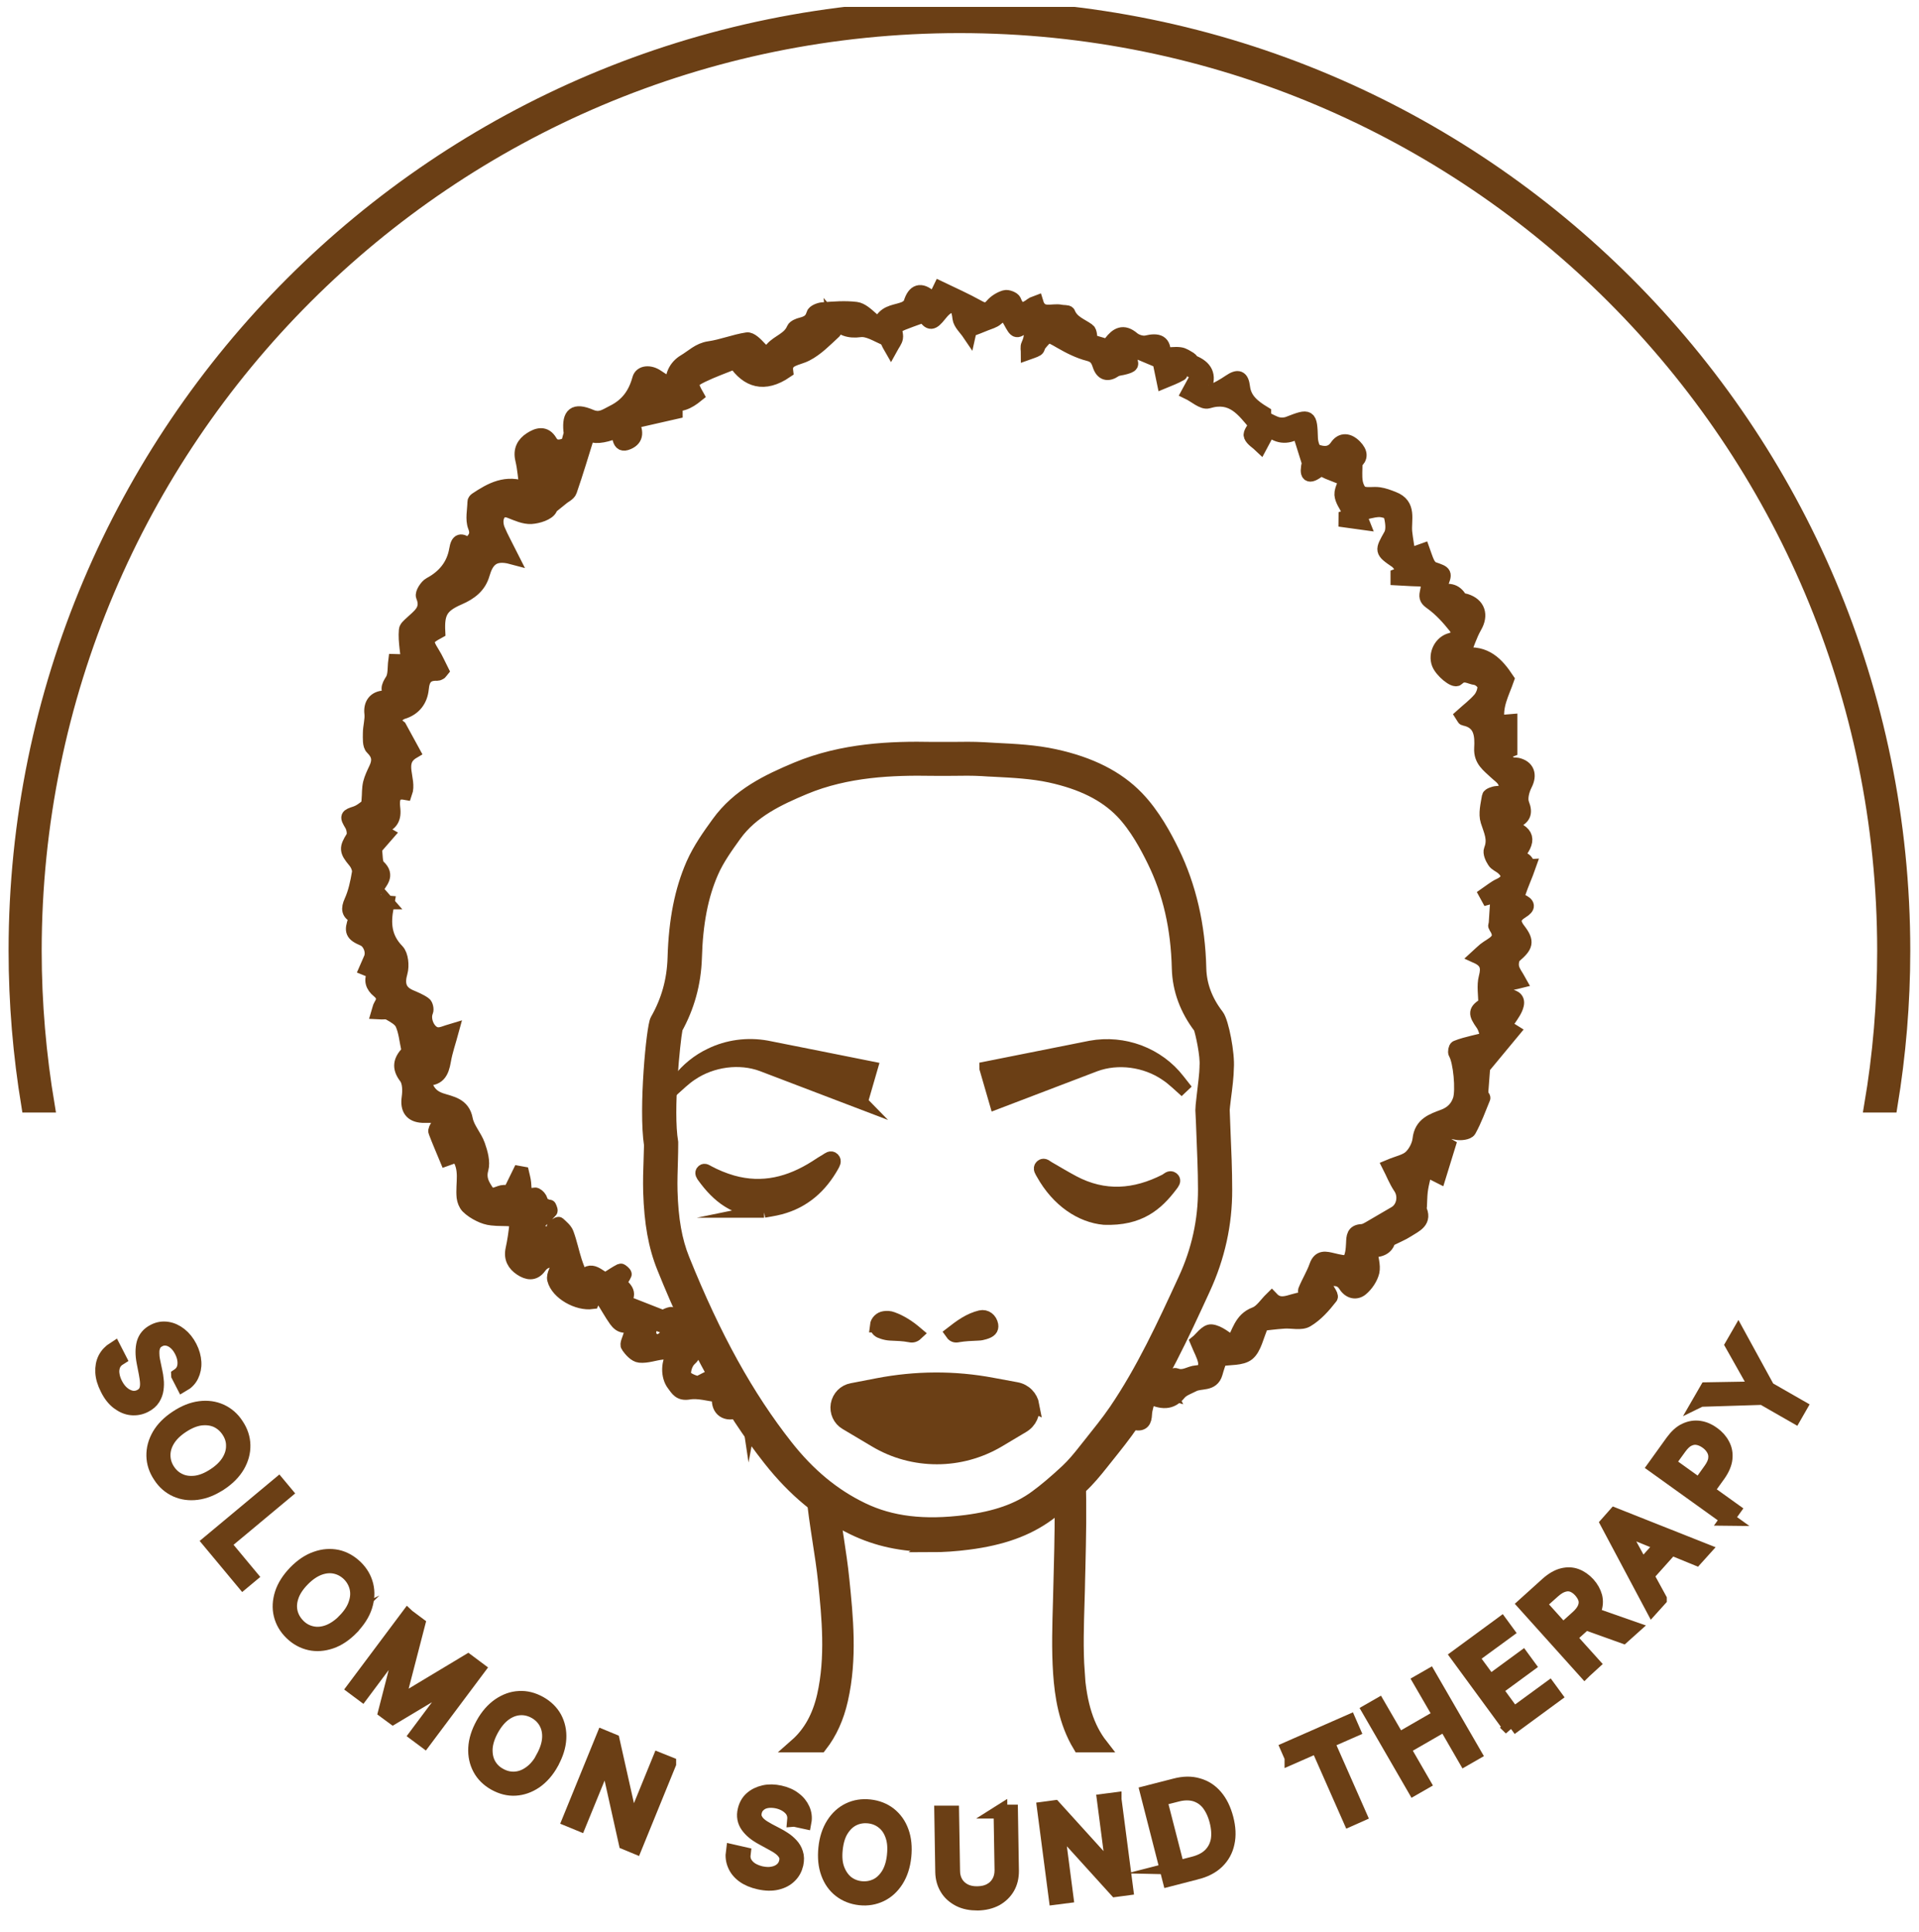 <?xml version="1.0" encoding="UTF-8"?><svg id="Layer_1" xmlns="http://www.w3.org/2000/svg" xmlns:xlink="http://www.w3.org/1999/xlink" viewBox="0 0 138.56 139.5"><defs><clipPath id="clippath"><rect y=".5" width="138.56" height="139" style="fill:none;"/></clipPath></defs><g style="clip-path:url(#clippath);"><g><path d="M3.45,79.83c-.61-3.64-.94-7.37-.94-11.18C2.52,31.78,32.41,1.89,69.28,1.89s66.76,29.89,66.76,66.76c0,3.81-.32,7.54-.94,11.18h1.41c.6-3.64,.92-7.37,.92-11.18C137.43,31.01,106.92,.5,69.28,.5S1.12,31.01,1.12,68.65c0,3.81,.32,7.54,.92,11.18h1.41Z" style="fill:#6b3f15; stroke:#6b3f15; stroke-miterlimit:10;"/><path d="M12.86,99.31c.27-.18,.42-.43,.45-.75,.03-.32-.04-.66-.22-1.01-.13-.26-.29-.46-.47-.61-.18-.15-.37-.24-.57-.27-.2-.03-.39,0-.57,.1-.15,.08-.27,.18-.34,.31-.07,.13-.11,.27-.13,.43-.01,.15,0,.31,.01,.46,.02,.15,.04,.29,.07,.41l.14,.67c.04,.17,.07,.37,.09,.59,.03,.22,.02,.45-.01,.68-.03,.23-.11,.45-.24,.66-.13,.21-.33,.38-.6,.52-.31,.16-.64,.22-.97,.19-.34-.03-.66-.17-.97-.4-.31-.23-.58-.57-.8-1.02-.21-.41-.33-.81-.35-1.18-.02-.37,.04-.7,.19-1,.15-.29,.38-.53,.68-.72l.37,.72c-.21,.13-.35,.3-.43,.5-.07,.2-.1,.42-.06,.65,.03,.23,.11,.47,.23,.7,.14,.27,.3,.48,.5,.65,.2,.17,.41,.27,.63,.32,.22,.04,.44,.01,.65-.1,.19-.1,.32-.23,.39-.4,.07-.17,.09-.36,.08-.57-.01-.21-.05-.44-.09-.67l-.16-.82c-.1-.52-.1-.97,0-1.36,.11-.39,.35-.68,.74-.88,.32-.17,.65-.22,.98-.17,.33,.05,.64,.19,.93,.42,.29,.23,.53,.53,.72,.9,.19,.37,.29,.74,.31,1.1,.02,.36-.05,.68-.19,.97-.14,.29-.36,.51-.64,.67l-.35-.68Z" style="fill:#6b3f15; stroke:#6b3f15; stroke-miterlimit:10;"/><path d="M15.9,107.13c-.57,.38-1.13,.6-1.68,.67-.55,.07-1.06,0-1.52-.21-.46-.21-.85-.54-1.15-1.01-.31-.46-.47-.95-.48-1.46-.01-.51,.12-1,.4-1.49,.28-.48,.7-.91,1.28-1.29,.57-.38,1.13-.6,1.68-.67,.55-.07,1.06,0,1.52,.21,.46,.21,.85,.54,1.15,1.01,.31,.46,.47,.95,.48,1.46,.01,.51-.12,1-.4,1.49-.28,.48-.7,.91-1.27,1.29Zm-.42-.63c.47-.31,.81-.65,1.03-1.02,.22-.37,.32-.74,.31-1.12,0-.37-.12-.72-.34-1.05-.22-.33-.5-.57-.84-.73-.34-.15-.72-.2-1.15-.15-.43,.06-.87,.24-1.34,.55-.47,.31-.81,.65-1.03,1.02-.22,.37-.32,.74-.31,1.12,.01,.38,.12,.73,.34,1.06,.22,.33,.5,.57,.84,.72,.34,.16,.73,.2,1.15,.15,.43-.06,.87-.24,1.34-.55Z" style="fill:#6b3f15; stroke:#6b3f15; stroke-miterlimit:10;"/><path d="M15.12,111.33l4.99-4.16,.5,.6-4.45,3.71,1.93,2.32-.54,.45-2.43-2.92Z" style="fill:#6b3f15; stroke:#6b3f15; stroke-miterlimit:10;"/><path d="M25.41,117.54c-.48,.49-.98,.83-1.51,1.01-.53,.18-1.04,.22-1.53,.11s-.94-.35-1.34-.74-.65-.83-.77-1.32c-.12-.49-.09-1.01,.08-1.54,.17-.53,.5-1.04,.97-1.53,.48-.49,.98-.83,1.51-1.01,.53-.19,1.04-.22,1.53-.12,.5,.11,.94,.36,1.34,.74,.4,.39,.65,.83,.77,1.32,.12,.5,.09,1.01-.08,1.54-.17,.53-.5,1.04-.97,1.53Zm-.54-.53c.39-.4,.66-.81,.79-1.22,.14-.41,.16-.79,.07-1.16-.09-.36-.27-.68-.55-.96-.28-.27-.61-.45-.97-.53-.37-.08-.75-.05-1.16,.1-.4,.15-.8,.42-1.19,.82-.39,.4-.66,.81-.79,1.21-.14,.41-.16,.79-.07,1.16,.09,.36,.28,.68,.56,.96,.28,.28,.6,.45,.97,.53,.37,.08,.75,.05,1.16-.1,.4-.15,.8-.42,1.2-.82Z" style="fill:#6b3f15; stroke:#6b3f15; stroke-miterlimit:10;"/><path d="M29.45,116.7l.75,.56-1.46,5.64,.06,.04,4.99-3,.75,.56-3.89,5.2-.59-.44,2.95-3.95-.05-.04-4.58,2.74-.57-.42,1.33-5.17-.05-.04-2.95,3.95-.59-.44,3.89-5.2Z" style="fill:#6b3f15; stroke:#6b3f15; stroke-miterlimit:10;"/><path d="M39.85,127.28c-.33,.6-.73,1.05-1.19,1.37-.46,.31-.94,.48-1.45,.51-.51,.03-1-.1-1.49-.37-.48-.27-.85-.63-1.09-1.08-.24-.45-.35-.95-.32-1.5,.03-.56,.21-1.13,.54-1.73,.33-.6,.73-1.05,1.19-1.37,.46-.31,.94-.49,1.45-.51,.51-.03,1,.1,1.49,.37,.48,.27,.85,.63,1.09,1.07,.24,.45,.35,.95,.32,1.5-.03,.56-.21,1.13-.54,1.73Zm-.66-.37c.27-.49,.42-.95,.45-1.38,.03-.43-.05-.81-.23-1.14-.18-.33-.44-.59-.78-.78-.34-.19-.7-.28-1.08-.26-.37,.02-.74,.15-1.09,.4-.35,.25-.66,.61-.94,1.11-.27,.49-.42,.95-.45,1.38-.02,.43,.05,.81,.23,1.14,.18,.33,.44,.59,.79,.78,.34,.19,.7,.28,1.08,.26,.38-.02,.74-.15,1.09-.4,.35-.24,.67-.61,.94-1.1Z" style="fill:#6b3f15; stroke:#6b3f15; stroke-miterlimit:10;"/><path d="M48.32,127.35l-2.45,6.01-.7-.29-1.35-6.06-.06-.02-1.93,4.72-.73-.3,2.45-6.01,.7,.29,1.36,6.07,.06,.02,1.93-4.73,.72,.29Z" style="fill:#6b3f15; stroke:#6b3f15; stroke-miterlimit:10;"/><path d="M57.34,131.4c.03-.32-.06-.6-.29-.83-.23-.23-.53-.39-.91-.48-.28-.06-.54-.07-.77-.03-.23,.04-.42,.13-.57,.27-.15,.13-.25,.3-.29,.5-.04,.17-.03,.32,.02,.46,.06,.14,.14,.26,.25,.37,.11,.11,.23,.2,.36,.28,.13,.08,.25,.15,.36,.21l.61,.32c.16,.08,.33,.18,.51,.3,.19,.12,.36,.27,.52,.44,.16,.17,.28,.37,.35,.6,.08,.23,.08,.5,.02,.79-.08,.34-.23,.63-.48,.87-.24,.24-.55,.4-.93,.49-.38,.09-.81,.08-1.3-.03-.45-.1-.83-.26-1.13-.48-.3-.22-.51-.48-.64-.79-.13-.3-.17-.63-.12-.98l.79,.18c-.03,.24,0,.46,.11,.65,.11,.19,.26,.34,.46,.47,.2,.12,.43,.21,.68,.27,.29,.06,.57,.08,.82,.03,.25-.04,.47-.14,.64-.28,.17-.14,.29-.33,.34-.56,.05-.21,.03-.4-.06-.55-.09-.16-.22-.3-.39-.43s-.36-.24-.57-.35l-.73-.4c-.46-.25-.81-.54-1.04-.87-.23-.33-.3-.71-.2-1.13,.08-.35,.24-.64,.49-.86,.25-.22,.56-.37,.92-.45,.36-.08,.74-.07,1.15,.02,.41,.09,.76,.24,1.04,.46,.29,.21,.49,.47,.62,.76,.13,.29,.17,.6,.11,.92l-.74-.16Z" style="fill:#6b3f15; stroke:#6b3f15; stroke-miterlimit:10;"/><path d="M65.3,134.05c-.07,.68-.26,1.26-.56,1.73-.3,.47-.68,.82-1.14,1.04-.46,.22-.96,.31-1.51,.25-.55-.06-1.03-.25-1.43-.56s-.7-.73-.89-1.26c-.19-.52-.25-1.12-.18-1.81,.07-.68,.26-1.26,.56-1.73,.3-.47,.68-.82,1.14-1.04,.46-.22,.96-.3,1.51-.24,.55,.06,1.03,.25,1.43,.56,.4,.32,.7,.73,.89,1.26,.19,.52,.25,1.12,.18,1.81Zm-.76-.08c.06-.56,.02-1.04-.13-1.45-.14-.4-.36-.72-.66-.95-.29-.23-.64-.37-1.03-.41-.39-.04-.76,.02-1.09,.18-.34,.16-.62,.43-.85,.79-.23,.36-.37,.83-.43,1.39-.06,.56-.02,1.04,.13,1.44,.15,.4,.37,.72,.66,.96,.3,.23,.64,.37,1.03,.41,.39,.04,.75-.02,1.09-.18,.34-.16,.62-.43,.85-.79,.23-.37,.37-.83,.43-1.38Z" style="fill:#6b3f15; stroke:#6b3f15; stroke-miterlimit:10;"/><path d="M72.21,130.81h.79l.07,4.29c0,.44-.09,.84-.29,1.19-.2,.35-.49,.63-.86,.84-.38,.2-.82,.31-1.33,.32-.51,0-.95-.08-1.34-.28-.38-.2-.68-.46-.89-.81-.21-.34-.32-.74-.33-1.18l-.07-4.3h.79l.07,4.22c0,.32,.08,.6,.22,.84,.14,.24,.35,.43,.61,.57,.26,.13,.57,.2,.94,.19s.67-.08,.93-.23c.26-.14,.45-.34,.59-.59,.14-.25,.2-.53,.2-.85l-.07-4.24Z" style="fill:#6b3f15; stroke:#6b3f15; stroke-miterlimit:10;"/><path d="M80.48,129.93l.84,6.44-.75,.1-4.17-4.6h-.06l.66,5.06-.78,.1-.84-6.44,.75-.1,4.18,4.61h.06l-.66-5.08,.77-.1Z" style="fill:#6b3f15; stroke:#6b3f15; stroke-miterlimit:10;"/><path d="M86.37,135.22l-1.94,.5-1.61-6.29,2.03-.52c.61-.16,1.16-.17,1.66-.02,.5,.14,.92,.41,1.27,.82,.35,.41,.61,.94,.78,1.59,.17,.65,.2,1.25,.08,1.78-.11,.53-.36,.98-.74,1.35-.38,.37-.89,.63-1.53,.79Zm-1.35-.37l1.13-.29c.52-.13,.93-.34,1.22-.63,.29-.29,.47-.64,.55-1.05,.07-.41,.04-.88-.09-1.39-.13-.51-.33-.92-.58-1.25-.26-.33-.58-.54-.96-.66-.38-.11-.82-.11-1.31,.02l-1.22,.31,1.27,4.94Z" style="fill:#6b3f15; stroke:#6b3f15; stroke-miterlimit:10;"/><path d="M93.25,126.9l-.28-.64,4.46-1.96,.28,.64-1.87,.82,2.34,5.3-.72,.32-2.34-5.3-1.87,.82Z" style="fill:#6b3f15; stroke:#6b3f15; stroke-miterlimit:10;"/><path d="M102.1,129.13l-3.25-5.62,.68-.39,1.45,2.5,3-1.73-1.45-2.5,.68-.39,3.25,5.62-.68,.39-1.45-2.51-3,1.73,1.45,2.51-.68,.39Z" style="fill:#6b3f15; stroke:#6b3f15; stroke-miterlimit:10;"/><path d="M109.08,124.81l-3.84-5.24,3.16-2.32,.41,.56-2.53,1.85,1.3,1.77,2.36-1.73,.41,.56-2.36,1.73,1.3,1.78,2.57-1.88,.41,.56-3.2,2.35Z" style="fill:#6b3f15; stroke:#6b3f15; stroke-miterlimit:10;"/><path d="M114.42,120.67l-4.34-4.83,1.63-1.47c.38-.34,.75-.55,1.1-.64,.36-.09,.69-.08,1.01,.04,.32,.12,.6,.32,.86,.6,.26,.29,.42,.59,.51,.91,.08,.32,.06,.66-.07,1-.13,.34-.38,.68-.75,1.01l-1.32,1.19-.47-.53,1.3-1.17c.26-.23,.43-.46,.52-.67,.09-.22,.11-.43,.06-.63-.05-.2-.17-.4-.34-.6-.17-.19-.36-.33-.56-.41-.2-.08-.42-.09-.65-.02-.23,.06-.48,.21-.74,.44l-1.03,.92,3.88,4.31-.58,.53Zm.32-4.21l3.14,1.1-.68,.61-3.12-1.12,.66-.59Z" style="fill:#6b3f15; stroke:#6b3f15; stroke-miterlimit:10;"/><path d="M119.85,115.48l-.55,.61-3.25-6.11,.54-.61,6.43,2.55-.55,.61-5.37-2.2-.03,.04,2.78,5.09Zm-1.69-1.92l2.22-2.47,.52,.46-2.22,2.48-.52-.47Z" style="fill:#6b3f15; stroke:#6b3f15; stroke-miterlimit:10;"/><path d="M124.74,109.67l-5.28-3.79,1.28-1.78c.3-.41,.61-.7,.95-.85,.34-.16,.68-.21,1.02-.16,.34,.05,.67,.19,.98,.42,.31,.22,.55,.49,.71,.8,.17,.31,.23,.65,.19,1.02-.04,.37-.21,.76-.5,1.17l-.92,1.28-.57-.41,.9-1.26c.2-.28,.32-.55,.34-.79,.03-.24-.02-.46-.13-.66-.11-.2-.27-.38-.48-.53-.21-.15-.43-.25-.65-.29-.22-.04-.44-.01-.66,.1-.22,.1-.43,.3-.64,.59l-.81,1.12,4.71,3.38-.46,.64Z" style="fill:#6b3f15; stroke:#6b3f15; stroke-miterlimit:10;"/><path d="M122.77,101.09l.45-.78,3.53-.06,.04-.07-1.73-3.07,.45-.78,2.15,3.93,2.32,1.33-.39,.68-2.32-1.33-4.48,.14Z" style="fill:#6b3f15; stroke:#6b3f15; stroke-miterlimit:10;"/><path d="M28.01,65.12s0,0,0,0h0Z" style="fill:#6b3f15; stroke:#6b3f15; stroke-miterlimit:10;"/><path d="M28.01,65.11s0,0,0,.01c0,.01,0,.03,0,.04h.04s-.03-.04-.04-.05h0Z" style="fill:#6b3f15; stroke:#6b3f15; stroke-miterlimit:10;"/><path d="M110.34,62.54c.04-.11-.12-.36-.25-.45-.16-.11-.39-.13-.64-.2,1.08-1.22,.91-1.84-.6-2.24,.21-.13,.36-.24,.53-.32,.61-.26,.82-.58,.54-1.29-.15-.39,.01-.99,.22-1.4,.35-.69,.17-1.26-.59-1.43-.17-.04-.4,.02-.52-.08-.23-.19-.39-.44-.61-.71,.34-.13,.54-.21,.64-.25v-2.1c-.34,.03-.6,.04-.9,.07-.23-1.15,.32-2.08,.67-3.09-.72-1.08-1.55-2.02-3.19-1.77,.3-.72,.51-1.42,.86-2.03,.48-.83,.26-1.59-.67-1.88-.14-.04-.35-.05-.4-.15-.35-.62-.88-.67-1.57-.44,.07-.24,.11-.37,.16-.51,.37-.91,.36-.9-.54-1.21-.16-.06-.3-.24-.38-.4-.14-.28-.23-.6-.35-.93-.34,.12-.61,.22-1.03,.37-.09-.6-.19-1.13-.25-1.67-.09-.89,.36-1.97-.87-2.44-.33-.13-.67-.26-1.02-.31-.41-.06-.87,.06-1.23-.08-.23-.09-.4-.5-.45-.8-.07-.43-.02-.89-.02-1.42,.39-.31,.41-.69-.04-1.15-.47-.48-.98-.52-1.33,0-.41,.6-.99,.52-1.48,.34-.21-.07-.36-.6-.37-.93-.05-1.64-.09-1.67-1.63-1.07-.23,.09-.52,.1-.75,.05-.3-.07-.58-.25-1-.44v-.35c-.79-.48-1.41-.97-1.52-1.87-.09-.74-.36-.84-.98-.42-.41,.28-.85,.53-1.31,.73-.12,.05-.5-.23-.5-.24,.41-.94,.07-1.53-.83-1.89-.08-.03-.12-.17-.2-.22-.24-.14-.48-.32-.74-.35-.36-.05-.74,.02-1.18,.04,.08-.94-.4-1.09-1.24-.89-.3,.07-.74-.07-.98-.27-.69-.59-1.16-.31-1.61,.28-.09,.12-.2,.22-.23,.26-.45-.13-.82-.24-1.19-.35-.06-.27-.03-.68-.2-.8-.51-.37-1.16-.56-1.43-1.24-.03-.09-.36-.06-.54-.1-.62-.14-1.46,.35-1.76-.65-.15,.06-.26,.07-.33,.13-.53,.41-.96,.56-1.27-.26-.06-.16-.49-.33-.68-.27-.34,.1-.7,.32-.93,.59-.35,.41-.61,.34-1.02,.11-.88-.49-1.8-.9-2.74-1.35-.19,.39-.3,.63-.48,1-.1-.17-.14-.27-.21-.34-.69-.62-1.18-.47-1.45,.43-.05,.16-.27,.32-.44,.39-.57,.23-1.23,.2-1.63,.82-.23,.36-.48,.13-.74-.1-.33-.29-.71-.65-1.1-.7-.8-.1-1.63-.03-2.44,.03-.24,.02-.62,.18-.66,.35-.13,.47-.42,.63-.85,.74-.21,.05-.51,.17-.58,.33-.3,.73-1.08,.9-1.55,1.43-.34,.39-.61,.27-.92-.08-.24-.26-.62-.64-.88-.6-.92,.14-1.82,.51-2.74,.64-.75,.11-1.21,.61-1.79,.95-.62,.37-1,1.09-.8,1.86-.43-.28-.8-.52-1.17-.77-.51-.35-1.16-.31-1.29,.18-.3,1.1-.87,1.89-1.91,2.4-.54,.27-.92,.59-1.61,.29-1.16-.49-1.56-.14-1.45,1.07,0,.08,.04,.16,.01,.23-.09,.27-.14,.69-.31,.76-.37,.14-.84,.28-1.14-.23-.39-.67-.94-.5-1.43-.18-.51,.33-.77,.8-.61,1.47,.16,.67,.2,1.36,.31,2.13-1.46-.58-2.56,.04-3.64,.76-.06,.04-.12,.12-.12,.18-.01,.6-.17,1.26,.03,1.78,.28,.7-.11,.95-.47,1.34-.52-.41-.76-.39-.88,.33-.19,1.12-.85,1.94-1.88,2.49-.27,.14-.6,.68-.52,.87,.42,1.01-.3,1.42-.85,1.95-.15,.14-.37,.32-.38,.49-.04,.44,0,.88,.05,1.32,.12,.95,.13,.95-.82,.92-.06,.46,0,1.02-.22,1.38-.31,.48-.43,.79,.14,1.19-.28,.06-.49,.06-.69,.06-.7,.02-1.03,.5-.95,1.16,.05,.47-.11,.95-.11,1.43,0,.36-.04,.86,.17,1.06,.49,.48,.53,.92,.26,1.49-.16,.34-.33,.69-.42,1.05-.09,.38-.07,.78-.1,1.18l.29,.16c-.4,.28-.77,.67-1.22,.82-.64,.21-.67,.23-.3,.85,.14,.24,.22,.69,.09,.9-.49,.78-.48,.98,.13,1.71,.19,.22,.35,.58,.31,.84-.12,.71-.27,1.43-.56,2.07-.25,.55-.2,.88,.32,1.11-.01,.11-.01,.16-.03,.21-.31,.85-.22,1.07,.6,1.42,.44,.19,.72,.87,.53,1.36-.1,.25-.22,.49-.34,.77,.25,.1,.43,.18,.63,.27-.35,.54-.16,1,.26,1.34,.4,.33,.41,.65,.15,1.05-.07,.11-.09,.27-.16,.5,.31,.02,.6-.05,.79,.06,.35,.2,.78,.43,.93,.76,.25,.55,.3,1.19,.43,1.79,.11,.08,.05,.19-.03,.28-.52,.56-.67,1.07-.13,1.78,.27,.35,.27,1,.2,1.49-.11,.8,.19,1.27,1.01,1.31,.2,0,.4,0,.61,0,.56,0,.75,.22,.44,.75-.07,.12-.17,.29-.13,.39,.24,.64,.52,1.28,.81,1.98,.23-.08,.5-.18,.77-.28,.76,.94,.35,2.03,.46,3.04,.03,.23,.13,.5,.29,.67,.24,.24,.55,.44,.86,.59,.28,.14,.59,.24,.89,.27,.48,.06,.98,.02,1.46,.07,.12,.01,.33,.23,.31,.33-.06,.61-.15,1.22-.28,1.82-.14,.64,.12,1.09,.62,1.42,.46,.3,.94,.4,1.33-.14,.44-.61,1.01-.48,1.46-.36-.16,.46-.49,.92-.4,1.26,.25,.98,1.71,1.78,2.74,1.64,.02-.05,.04-.09,.05-.14,.02-.3-.49-.7,.11-.84,.13-.03,.39,.46,.57,.73,.34,.51,.63,1.06,.98,1.55,.34,.47,.76,.58,1.28,.06-.03,.41-.16,.75-.26,1.1-.07,.24-.25,.58-.15,.71,.21,.3,.54,.67,.86,.7,.52,.05,1.06-.16,1.59-.22,.27-.03,.55,0,.94,0-.54,.66-.52,1.71-.09,2.27,.28,.37,.44,.72,1.11,.61,.69-.12,1.45,.13,2.19,.21-.18,.92,.4,1.42,1.19,1.16,.48-.16,.91,.17,.98,.64l.17-.92c-.07-.13-.14-.27-.22-.41-.2-.34-.49-.49-.88-.17-.14,.12-.37,.14-.35,.13-.37-.73-.67-1.33-1.03-2.06-.29,.16-.57,.33-.87,.47-.22,.11-.49,.29-.67,.23-.33-.1-.83-.33-.85-.55-.04-.38,.13-.9,.41-1.15,.37-.34,.26-.41,.02-.75-.39-.56-1.11-.97-.95-1.85,.04-.2-.34-.69-.44-.67-.35,.07-.67,.32-1,.5,.01,.07,.02,.15,.03,.23,.33,.13,.66,.26,.99,.39-.19,.24-.35,.5-.57,.68-.16,.13-.48,.25-.62,.17-.2-.11-.43-.43-.4-.61,.07-.44,.29-.87,.46-1.34-.68-.27-1.46-.57-2.3-.9,.59-.67,0-.99-.29-1.37,.13-.21,.28-.39,.37-.61,.02-.05-.25-.29-.3-.27-.32,.16-.61,.36-1.05,.64-.47-.04-1.1-1.09-1.74,0-.19-.49-.37-.9-.5-1.31-.21-.66-.35-1.35-.59-2-.1-.27-.37-.49-.6-.7-.03-.02-.38,.2-.37,.27,.03,.25,.17,.49,.32,.87-.51-.24-.95-.45-1.51-.72,.07,.41,.11,.66,.16,.94-.8-.47-.8-.98-.1-1.43,.35-.23,.64-.56,.93-.87,.04-.04-.11-.35-.12-.35-.48,.13-.51-.25-.65-.54-.07-.13-.27-.31-.37-.29-.79,.18-.73-.35-.77-.84-.02-.23-.09-.46-.14-.68l-.22-.04c-.22,.45-.44,.9-.68,1.39-.17,0-.38-.04-.57,0-.38,.09-.77,.4-1.09-.07-.32-.48-.57-.92-.38-1.6,.14-.51-.05-1.18-.24-1.72-.23-.65-.77-1.21-.89-1.86-.2-1.09-1.09-1.17-1.8-1.41-.77-.26-1.05-.75-1.26-1.56,1.07,.16,1.34-.44,1.48-1.26,.12-.7,.36-1.38,.58-2.19-.44,.13-.75,.29-1.04,.27-.64-.04-1.09-1.04-.82-1.65,.06-.14-.01-.47-.13-.55-.32-.23-.7-.38-1.07-.54-.76-.35-.88-.93-.65-1.73,.13-.47,.06-1.24-.24-1.55-.93-.95-.99-2-.76-3.17,.02-.11,.04-.21,.06-.32-.48-.04-.89-.07-1.29-.1,0-.08-.02-.17-.03-.25,.17-.21,.4-.39,.51-.62,.25-.51,.89-.96,.15-1.64-.24-.22-.17-.79-.26-1.29,.21-.24,.49-.56,.89-1.02-.19-.11-.36-.2-.55-.31,.07-.08,.11-.15,.16-.18,.57-.25,.91-.54,.84-1.31-.03-.35-.22-1.39,.86-1.19,.35-.99-.7-2.23,.56-2.97-.32-.58-.62-1.14-.97-1.78l-.57-.46c.26-.21,.48-.52,.77-.61,.88-.26,1.32-.9,1.4-1.7,.07-.77,.36-1.11,1.12-1.08,.07,0,.14-.05,.2-.08,.02-.01,.03-.04,.12-.15-.2-.39-.39-.85-.65-1.26-.55-.88-.52-1.05,.4-1.55-.07-1.39,.21-1.88,1.5-2.44,.81-.35,1.46-.84,1.71-1.72,.27-.91,.69-1.59,2.1-1.21-.42-.84-.75-1.41-1-2.02-.11-.28-.15-.65-.05-.92,.13-.38,.45-.57,.92-.38,.49,.19,1.02,.44,1.53,.41,.49-.03,1.22-.26,1.38-.61,.29-.62,.87-1.46-.3-2.09,.37-.21,.62-.36,1.09-.63-.08,.57-.16,.95-.18,1.33,0,.23,.09,.46,.14,.69,.23-.19,.59-.34,.67-.58,.47-1.36,.88-2.74,1.31-4.12,.39,.26,1.05,.21,1.99-.16,.38,.17,.09,1.15,.89,.8,.67-.29,.61-.84,.27-1.49,1.1-.25,2.13-.48,3.17-.72v-.27c-.53-.07-1.06-.15-1.59-.22,0-.07,0-.15-.01-.22,.33,0,.71-.09,1,.02,.87,.33,1.5-.01,2.13-.52-.48-.85-.47-1.01,.37-1.42,.76-.37,1.56-.65,2.37-.98,.9,1.33,2.1,1.76,3.71,.66-.12-.91,.78-.87,1.45-1.22,.76-.39,1.38-1.04,2.02-1.63,.1-.09-.03-.44-.08-.85,.56,.66,1.15,.85,1.95,.74,.57-.07,1.21,.35,1.79,.6,.16,.07,.22,.35,.42,.69,.17-.31,.34-.51,.38-.74,.05-.25-.14-.67-.02-.77,.3-.24,.71-.35,1.08-.5,.31-.12,.62-.22,.96-.34,.4,.63,.6,.62,1.15-.08,.21-.27,.56-.63,.84-.62,.43,.01,.51,.44,.56,.89,.05,.39,.45,.74,.7,1.11,.02-.09,.04-.18,.07-.26,.38-.14,.75-.28,1.13-.44,.27-.11,.6-.19,.8-.38,.42-.38,.68-.32,.94,.16,.47,.87,.48,.87,1.19,.22,.43,.48,.38,.97,.13,1.51-.08,.16-.02,.39-.02,.59,.22-.08,.46-.14,.66-.26,.09-.05,.1-.23,.17-.33,.62-.77,.65-.73,1.53-.22,.64,.37,1.33,.72,2.04,.9,.5,.13,.64,.4,.77,.79,.2,.62,.6,.73,1.13,.37,.2-.13,.49-.12,.73-.2,.16-.05,.37-.1,.43-.21,.05-.1-.03-.32-.12-.44-.21-.28-.46-.52-.68-.79-.01-.01,.04-.08,.08-.17,1.01,.43,2.03,.85,3.04,1.28-.07,.06-.14,.11-.22,.17,.08,.39,.17,.78,.25,1.18,.41-.17,.84-.33,1.22-.55,.04-.02-.2-.5-.38-.92,.58,.34,1.1,.65,1.6,.94-.03,.13-.03,.18-.06,.22-.2,.37-.4,.73-.6,1.1,.48,.23,1.05,.76,1.43,.65,1.77-.54,2.55,.64,3.43,1.67-.15,.3-.43,.62-.36,.8,.12,.29,.47,.48,.72,.72,.2-.37,.39-.74,.63-1.19,.65,.63,1.44,.6,2.12,.11,.26,.83,.48,1.53,.7,2.23,0,.02,.03,.05,.03,.07-.2,.87-.07,1.18,.78,.51,.12-.1,.53,.18,.93,.33,.03-.27,.04-.46,.06-.63,.36-.19,.93,.3,.9,.87-.02,.41-.34,.83-.32,1.23,.03,.39,.31,.77,.51,1.14,.05,.1,.2,.14,.4,.28-.26,.08-.44,.14-.61,.2,0,.08-.01,.17-.01,.25,.37,.05,.75,.11,1.27,.18-.15-.38-.23-.57-.26-.65,.48-.1,.94-.26,1.4-.28,.29-.01,.8,.14,.84,.3,.12,.48,.23,1.11,.01,1.5-.64,1.14-.68,1.15,.42,1.9,.16,.11,.25,.33,.42,.43,.16,.1,.37,.12,.66,.2-.39,.15-.69,.26-1,.38,0,.07,0,.15,0,.22,.44,.02,.87,.06,1.31,.07,.9,.01,.99,.09,.8,.96-.08,.38,.02,.51,.36,.75,.65,.47,1.21,1.09,1.71,1.72,.23,.3,.28,.78-.33,.93-.72,.18-1.14,1.04-.88,1.72,.2,.53,1.14,1.32,1.36,1.1,.47-.47,.89-.1,1.31-.05,.24,.03,.61,.34,.63,.56,.03,.3-.12,.7-.33,.95-.38,.44-.86,.8-1.28,1.18,.11,.17,.13,.24,.16,.24,1.23,.24,1.27,1.23,1.22,2.13-.05,.88,.54,1.26,1.04,1.74,.21,.2,.49,.38,.62,.62,.36,.66,.23,.82-.53,.87-.2,.01-.55,.14-.57,.25-.1,.59-.27,1.25-.1,1.78,.22,.7,.55,1.3,.24,2.07-.09,.22,.08,.6,.24,.84,.12,.2,.4,.3,.59,.46,.57,.48,.48,.95-.19,1.26-.35,.16-.67,.43-.99,.65,.05,.09,.09,.18,.14,.27,.26-.07,.51-.15,.7-.2-.05,.67-.1,1.35-.14,2.03,0,.07-.06,.18-.03,.22,.71,1.01-.24,1.25-.77,1.68-.17,.14-.33,.3-.56,.51,.73,.33,.83,.78,.64,1.49-.16,.6-.03,1.28-.03,1.95-.75,.46-.75,.65-.19,1.44,.21,.3,.26,.71,.39,1.06-.36,.08-.72,.16-1.08,.25-.4,.1-.81,.2-1.2,.36-.08,.03-.14,.33-.08,.43,.35,.58,.54,2.66,.32,3.35-.2,.6-.59,.97-1.17,1.19-.8,.3-1.62,.56-1.74,1.66-.05,.45-.32,.97-.65,1.28-.34,.32-.89,.41-1.53,.68,.24,.47,.46,1.04,.79,1.53,.4,.59,.25,1.49-.38,1.85-.6,.34-1.18,.7-1.78,1.04-.19,.11-.4,.24-.61,.25-.62,.03-.62,.41-.64,.89-.02,.44-.06,.98-.31,1.28-.15,.17-.76,.01-1.14-.08-.52-.12-.97-.26-1.21,.44-.21,.6-.56,1.15-.8,1.75-.05,.13,.1,.35,.19,.65-.94-.18-1.82,.77-2.6-.06-.42,.41-.74,.94-1.19,1.11-1.08,.4-1.18,1.43-1.63,2.08-.49-.28-1-.77-1.54-.82-.36-.03-.77,.57-1.02,.77,.24,.58,.46,.96,.55,1.37,.09,.43-.03,.79-.6,.82-.49,.03-.91,.43-1.49,.2-.18-.07-.54,.27-.85,.44,.14,.28,.24,.5,.42,.86-.4-.12-.7-.15-.94-.29-.51-.3-.79-.22-1.05,.35-.29,.64-.45,1.44-1.31,1.65h-.04l.09,.57c.1-.04,.2-.07,.29-.11,.13-.05,.3-.02,.45,.01,.55,.11,.7-.15,.72-.66,.02-.39,.17-.78,.29-1.24,.9,.41,1.58,.49,2.18-.26,.23-.28,.65-.42,1-.6,.54-.29,1.38,.02,1.63-.85,.1-.37,.23-.73,.32-1,.69-.12,1.54-.03,2-.4,.5-.41,.63-1.26,1.03-2.16,.32-.03,.95-.12,1.59-.16,.55-.04,1.22,.15,1.64-.1,.68-.4,1.24-1.04,1.73-1.67,.1-.12-.34-.67-.53-1.02-.02-.03,0-.09,.03-.22,.55-.04,1.14-.25,1.54,.38,.31,.49,.79,.58,1.17,.27,.37-.31,.69-.79,.8-1.24,.1-.47-.09-1-.15-1.57,.89,.09,1.25-.32,1.31-.73,.58-.29,.99-.45,1.36-.69,.57-.37,1.35-.65,.85-1.6-.01-.03,.05-.09,.06-.13,.02-.36,.02-.72,.06-1.08,.04-.33,.11-.66,.19-.98,.05-.2,.13-.4,.19-.59,.29,.14,.61,.3,.94,.47,.24-.78,.46-1.47,.69-2.23-.17-.1-.39-.21-.59-.32,.6-.74,.58-.69,1.16-.58,.29,.06,.81,0,.92-.19,.41-.74,.7-1.55,1.02-2.33,.02-.06-.11-.16-.13-.26-.02-.14-.02-.28,0-.42,.03-.43,.07-.85,.1-1.28l-.18-.02c.75-.91,1.5-1.82,2.36-2.85-.27-.17-.54-.34-.9-.56,.32-.15,.53-.18,.61-.3,.22-.33,.48-.68,.56-1.05,.11-.5-.31-.6-.71-.67-.12-.02-.3-.25-.28-.34,.04-.17,.18-.37,.33-.44,.23-.12,.5-.14,.85-.23-.22-.4-.46-.69-.53-1.01-.06-.26,0-.67,.17-.82,.84-.72,.96-1.03,.3-1.89-.48-.62-.34-.98,.24-1.34,.5-.31,.46-.53-.07-.77-.12-.06-.23-.38-.18-.53,.22-.67,.52-1.31,.75-1.97h0Z" style="fill:#6b3f15; stroke:#6b3f15; stroke-miterlimit:10;"/><path d="M67.3,111.56c-2.15,0-3.99-.4-5.68-1.22-2.29-1.11-4.25-2.73-6.02-4.97-2.92-3.7-5.36-8.11-7.67-13.85-.62-1.53-.92-3.22-.99-5.47-.02-.78,0-1.56,.03-2.31,.01-.36,.02-.71,.03-1.07-.4-2.6,.17-8.53,.44-9,.8-1.4,1.21-2.87,1.26-4.5,.08-2.74,.51-4.88,1.33-6.76,.49-1.11,1.2-2.1,1.83-2.97,1.47-2.04,3.61-3.05,5.66-3.91,3.33-1.39,6.83-1.52,9.82-1.46,.48,0,.97,0,1.44,0,.72-.01,1.48-.02,2.22,.02,.29,.02,.59,.03,.88,.05,1.41,.07,2.86,.14,4.27,.45,2.58,.56,4.53,1.55,5.94,3.01,1.19,1.23,2.04,2.83,2.57,3.92,1.21,2.48,1.87,5.31,1.94,8.41,.03,1.21,.46,2.36,1.28,3.42,.35,.45,.79,2.77,.71,3.76,0,.53-.11,1.45-.21,2.19-.04,.33-.09,.75-.09,.85,.02,.51,.04,1.05,.06,1.58,.06,1.36,.12,2.78,.12,4.17,.01,2.46-.52,4.87-1.58,7.16l-.05,.11c-1.48,3.22-3.02,6.54-5.07,9.56-.59,.87-1.26,1.7-1.9,2.5l-.35,.44c-.47,.59-.94,1.16-1.49,1.67-.89,.84-1.65,1.47-2.37,2-1.51,1.1-3.33,1.75-5.75,2.06-.93,.12-1.81,.18-2.64,.18Zm-18.52-37.25c-.15,.83-.7,5.85-.31,8.18v.13c0,.38-.01,.77-.02,1.15-.02,.73-.05,1.49-.03,2.22,.06,2.07,.33,3.6,.88,4.96,2.26,5.61,4.63,9.9,7.46,13.49,1.62,2.06,3.42,3.55,5.5,4.55,2.07,1,4.46,1.29,7.49,.9,2.16-.28,3.77-.84,5.06-1.79,.67-.49,1.38-1.09,2.23-1.88,.48-.45,.91-.97,1.34-1.52l.35-.44c.62-.78,1.27-1.58,1.83-2.4,1.98-2.91,3.49-6.18,4.95-9.35l.05-.11c.97-2.09,1.45-4.29,1.44-6.53,0-1.37-.07-2.76-.12-4.11-.02-.54-.04-1.07-.07-1.61,0-.15,.02-.38,.1-1.06,.08-.68,.2-1.61,.2-2.04v-.07c.07-.74-.3-2.43-.44-2.8-.99-1.3-1.52-2.73-1.56-4.25-.07-2.93-.65-5.47-1.79-7.79-.49-1-1.26-2.46-2.3-3.54-1.21-1.25-2.9-2.09-5.19-2.59-1.29-.28-2.68-.35-4.03-.42-.3-.01-.6-.03-.89-.05-.7-.04-1.39-.03-2.12-.02-.49,0-.99,.01-1.49,0-2.84-.05-6.15,.07-9.22,1.35-1.86,.78-3.79,1.68-5.03,3.4-.58,.81-1.25,1.73-1.67,2.7-.74,1.69-1.13,3.67-1.2,6.21-.06,1.82-.53,3.53-1.41,5.1h0Z" style="fill:#6b3f15; stroke:#6b3f15; stroke-miterlimit:10;"/><path d="M63.32,95.71c-.03,.3,.18,.41,.41,.48,.18,.06,.37,.1,.56,.11,.47,.02,.93,.03,1.39,.12,.14,.03,.3,.05,.49-.13-.55-.47-1.11-.84-1.75-1.07-.18-.07-.38-.08-.57-.05-.28,.04-.51,.27-.54,.54h0Z" style="fill:#6b3f15; stroke:#6b3f15; stroke-miterlimit:10;"/><path d="M69.18,96.42c.48-.08,.97-.1,1.46-.12,.15,0,.3-.04,.44-.08,.41-.12,.54-.27,.5-.54-.07-.39-.4-.66-.78-.57-.79,.19-1.43,.66-2.06,1.15,.16,.23,.32,.18,.45,.16Z" style="fill:#6b3f15; stroke:#6b3f15; stroke-miterlimit:10;"/><path d="M79.72,87.94c-1.63-.15-3.32-1.24-4.42-3.22-.08-.15-.25-.35-.08-.5,.17-.15,.33,.06,.49,.14,.59,.34,1.17,.69,1.77,1.01,2.24,1.19,4.47,1.02,6.68-.11,.16-.08,.31-.29,.49-.14,.16,.13,0,.31-.09,.43-1.05,1.4-2.3,2.48-4.83,2.39Z" style="fill:#6b3f15; stroke:#6b3f15; stroke-miterlimit:10;"/><path d="M55.17,87.43c-2.07-.04-3.32-1.07-4.34-2.48-.08-.11-.2-.26-.06-.38,.11-.09,.23,.01,.34,.07,.56,.3,1.14,.54,1.76,.72,2.2,.62,4.18,.1,6.05-1.09,.26-.17,.52-.34,.78-.49,.13-.08,.29-.23,.44-.08,.14,.14,.02,.32-.05,.45-.85,1.52-2.06,2.6-3.77,3.05-.45,.12-.93,.18-1.17,.23h0Z" style="fill:#6b3f15; stroke:#6b3f15; stroke-miterlimit:10;"/><path d="M60.42,111.04c-.14-.94-.29-1.89-.39-2.85-.47-.06-.91-.2-1.32-.39,.1,1.16,.28,2.31,.45,3.43,.15,.98,.31,1.99,.41,2.98,.26,2.56,.55,5.46-.08,8.24-.35,1.53-1.01,2.71-2,3.58h1.74c.71-.91,1.21-2.01,1.5-3.3,.68-2.98,.37-5.99,.1-8.65-.1-1.02-.26-2.05-.41-3.05h0Z" style="fill:#6b3f15; stroke:#6b3f15; stroke-miterlimit:10;"/><path d="M77.82,120.75c-.12-1.69-.06-3.43-.01-5.12,.02-.54,.03-1.07,.04-1.61l.02-.78c.05-2.15,.1-4.37,.02-6.58-.36,.38-.79,.7-1.25,.95,.03,1.88,0,3.76-.05,5.6l-.02,.79c-.01,.53-.03,1.06-.04,1.59-.05,1.71-.11,3.49,.01,5.24,.11,1.6,.39,3.5,1.41,5.2h1.55c-.99-1.27-1.53-2.95-1.69-5.29h0Z" style="fill:#6b3f15; stroke:#6b3f15; stroke-miterlimit:10;"/><path d="M62.17,79.59l-7.13-2.72c-1.64-.61-3.65-.34-5.14,.67-.52,.34-.97,.8-1.45,1.22l.59-.75c.61-.78,1.38-1.41,2.29-1.84,1.21-.59,2.63-.79,4.02-.54l3.77,.75,3.75,.75-.71,2.45h0Z" style="fill:#6b3f15; stroke:#6b3f15; stroke-miterlimit:10;"/><path d="M71.22,77.14c1.88-.38,5.65-1.13,7.53-1.5,2.39-.44,4.85,.49,6.31,2.38l.59,.75c-.48-.42-.93-.88-1.45-1.22-1.48-1.01-3.49-1.28-5.14-.67l-7.13,2.72-.71-2.45h0Z" style="fill:#6b3f15; stroke:#6b3f15; stroke-miterlimit:10;"/><path d="M74.55,101.47c-.11-.6-.56-1.06-1.16-1.17l-1.73-.32c-2.75-.52-5.54-.5-8.29,.03l-1.86,.36c-.53,.1-.93,.51-1.03,1.05-.09,.53,.15,1.06,.61,1.33l2.12,1.26c1.37,.82,2.9,1.22,4.44,1.22s3.07-.41,4.44-1.22l1.76-1.05c.52-.31,.79-.9,.68-1.5h0Zm-3.96,.76c-.93,.31-2.47,.65-3.23,.62-1.28-.04-2.24-.52-3.45-.88-.06-.02-.12-.04-.14-.18,1.04,.09,2.06-.22,3.09,.03,.65,.15,1.31,.13,1.96-.04,.21-.06,.41-.11,.63-.06,.48,.11,.98,.07,1.46,.08,.18,0,.37-.04,.66,.1-.4,.13-.7,.23-.99,.33h0Z" style="fill:#6b3f15; stroke:#6b3f15; stroke-miterlimit:10;"/></g></g></svg>
